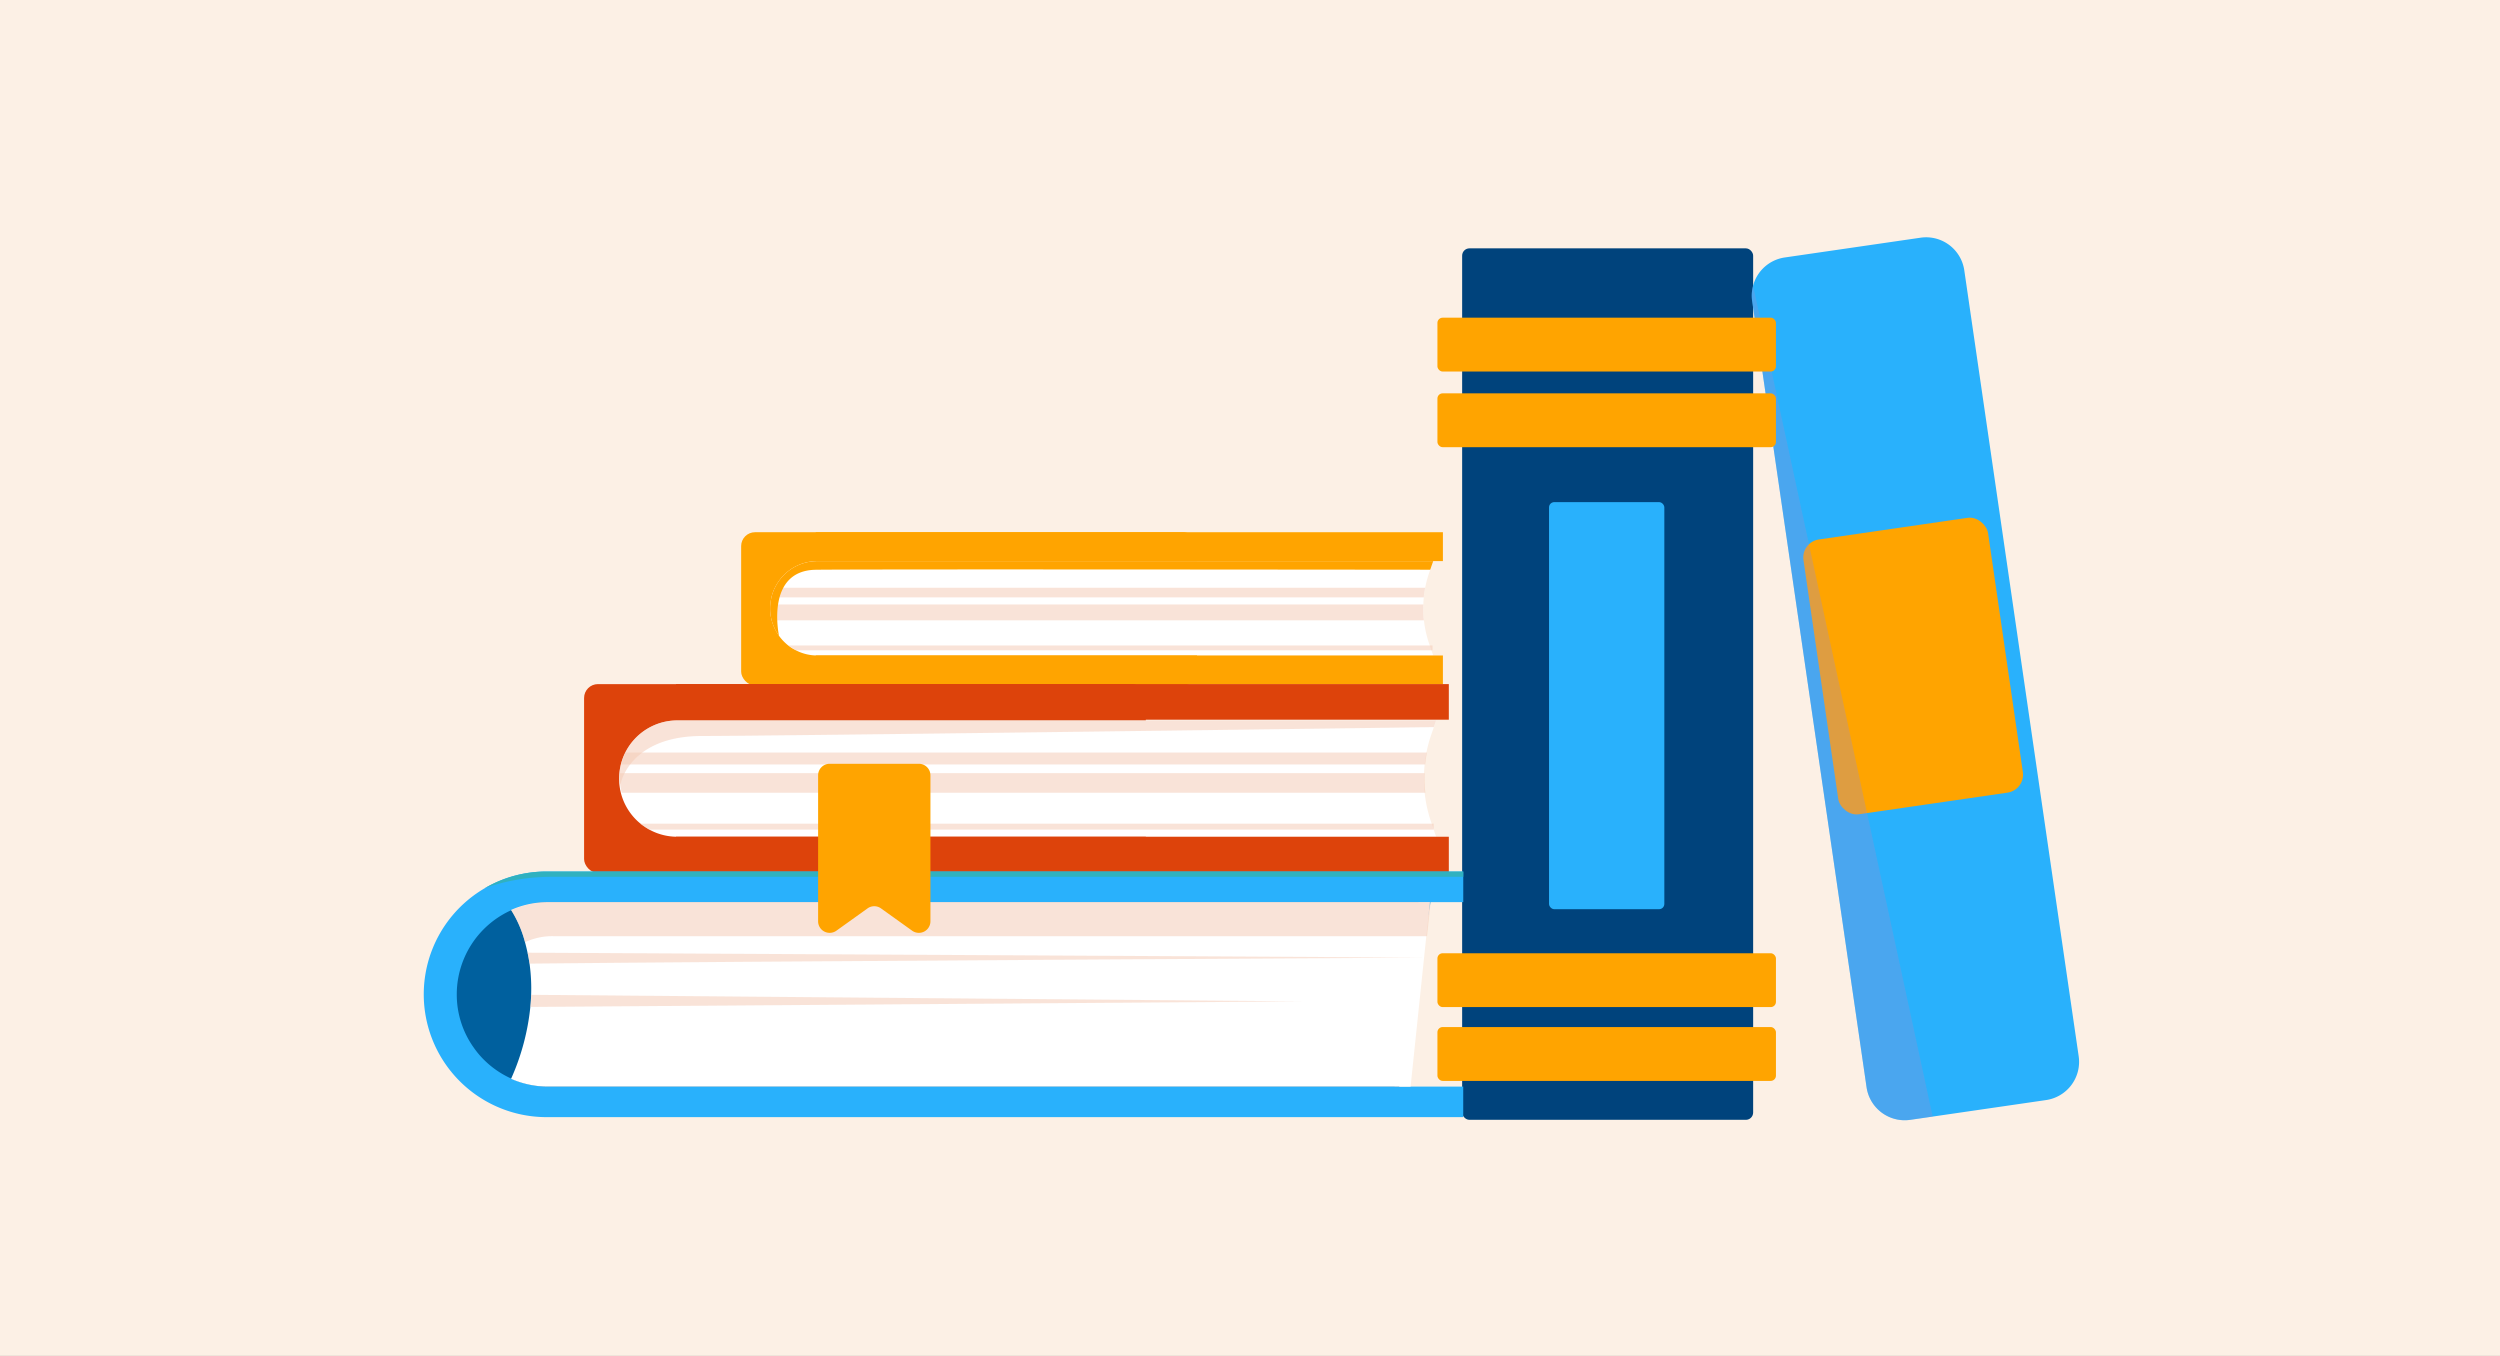 <svg xmlns="http://www.w3.org/2000/svg" width="295" height="160" viewBox="0 0 295 160">
  <rect x="0" y="0" width="295" height="160" fill="#333333" stroke="none"/>
  <g id="Grupo_53958" data-name="Grupo 53958" transform="translate(7578 10269)">
    <g id="Grupo_53937" data-name="Grupo 53937" transform="translate(0 -724)">
      <g id="Grupo_53884" data-name="Grupo 53884" transform="translate(-7753.778 -10043.232)">
        <rect id="Rectángulo_5270" data-name="Rectángulo 5270" width="295" height="160" transform="translate(175.778 498.233)" fill="#fcf0e5"/>
      </g>
    </g>
    <g id="Grupo_53938" data-name="Grupo 53938" transform="translate(-7753.611 -10767.399)">
      <rect id="Rectángulo_5284" data-name="Rectángulo 5284" width="53.792" height="18.085" rx="1.636" transform="translate(263.067 561.201)" fill="#ffa400"/>
      <path id="Trazado_100733" data-name="Trazado 100733" d="M344.519,575.133l.215.612H272.058a5.437,5.437,0,0,1-2.533-.612,5.139,5.139,0,0,1-.9-.564,6.648,6.648,0,0,1-.5-.45,5.562,5.562,0,0,1-.584-.686v-.007a5.738,5.738,0,0,1-.867-1.821,5.587,5.587,0,0,1-.182-1.424c0-.155.007-.3.021-.451a5.572,5.572,0,0,1,.127-.833,5.344,5.344,0,0,1,.41-1.142,5.552,5.552,0,0,1,5.013-3.145h72.676l-.356,1.015-.1.275a12.854,12.854,0,0,0-.5,1.855,11.2,11.2,0,0,0-.161,1.142c-.033.276-.047.551-.054.833a11.763,11.763,0,0,0,.068,1.875,12.776,12.776,0,0,0,.651,2.85l.041.114Z" fill="#fff"/>
      <path id="Trazado_100734" data-name="Trazado 100734" d="M343.78,567.753a11.188,11.188,0,0,0-.163,1.141h-76.98a5.394,5.394,0,0,1,.408-1.141Z" fill="#f4cab5" opacity="0.52" style="mix-blend-mode: multiply;isolation: isolate"/>
      <path id="Trazado_100735" data-name="Trazado 100735" d="M343.631,571.6h-76.96a5.521,5.521,0,0,1-.183-1.426c0-.15.007-.3.02-.448h77.055A11.524,11.524,0,0,0,343.631,571.6Z" fill="#f4cab5" opacity="0.52" style="mix-blend-mode: multiply;isolation: isolate"/>
      <path id="Trazado_100736" data-name="Trazado 100736" d="M268.627,574.565H344.65v.571H269.524Z" fill="#f4cab5" opacity="0.52" style="mix-blend-mode: multiply;isolation: isolate"/>
      <rect id="Rectángulo_5285" data-name="Rectángulo 5285" width="74.005" height="3.408" transform="translate(271.869 561.201)" fill="#ffa400"/>
      <rect id="Rectángulo_5286" data-name="Rectángulo 5286" width="74.005" height="3.408" transform="translate(271.869 575.746)" fill="#ffa400"/>
      <rect id="Rectángulo_5287" data-name="Rectángulo 5287" width="66.285" height="22.285" rx="1.636" transform="translate(244.533 579.123)" fill="#dd430b"/>
      <path id="Trazado_100737" data-name="Trazado 100737" d="M344.814,596.382l.262.752H255.527a6.822,6.822,0,0,1-3.125-.752,6.571,6.571,0,0,1-1.1-.706,6.164,6.164,0,0,1-.631-.551,6.866,6.866,0,0,1-1.781-3.1,6.768,6.768,0,0,1-.2-1.169,5.723,5.723,0,0,1-.027-.585c0-.188.014-.369.027-.558a7.458,7.458,0,0,1,.162-1.028,6.688,6.688,0,0,1,.5-1.4,6.867,6.867,0,0,1,6.182-3.878h89.549l-.275.793-.276.8a15.22,15.22,0,0,0-.618,2.285,12.548,12.548,0,0,0-.2,1.4c-.041.343-.061.686-.068,1.028a14.868,14.868,0,0,0,.081,2.312,15.961,15.961,0,0,0,.806,3.515l.047.134Z" fill="#fff"/>
      <path id="Trazado_100738" data-name="Trazado 100738" d="M343.991,587.2a13.362,13.362,0,0,0-.2,1.406H248.933a6.679,6.679,0,0,1,.5-1.406Z" fill="#f4cab5" opacity="0.52" style="mix-blend-mode: multiply;isolation: isolate"/>
      <path id="Trazado_100739" data-name="Trazado 100739" d="M343.807,591.942H248.974a6.823,6.823,0,0,1-.226-1.758c0-.184.009-.368.026-.552h94.95A14.167,14.167,0,0,0,343.807,591.942Z" fill="#f4cab5" opacity="0.52" style="mix-blend-mode: multiply;isolation: isolate"/>
      <path id="Trazado_100740" data-name="Trazado 100740" d="M251.106,595.591h93.678v.7H252.21Z" fill="#f4cab5" opacity="0.52" style="mix-blend-mode: multiply;isolation: isolate"/>
      <rect id="Rectángulo_5288" data-name="Rectángulo 5288" width="91.192" height="4.2" transform="translate(255.38 579.123)" fill="#dd430b"/>
      <rect id="Rectángulo_5289" data-name="Rectángulo 5289" width="91.192" height="4.2" transform="translate(255.38 597.134)" fill="#dd430b"/>
      <rect id="Rectángulo_5290" data-name="Rectángulo 5290" width="34.338" height="102.834" rx="0.86" transform="translate(348.144 527.705)" fill="#00437c"/>
      <path id="Trazado_100741" data-name="Trazado 100741" d="M417.046,628.207l-13.379,1.949-2.641.383a4.551,4.551,0,0,1-5.161-3.851l-13.5-92.748a4.46,4.46,0,0,1,.108-1.821,4.541,4.541,0,0,1,3.743-3.339l16.02-2.332a4.551,4.551,0,0,1,5.161,3.85l13.5,92.748A4.556,4.556,0,0,1,417.046,628.207Z" fill="#29b1fc"/>
      <rect id="Rectángulo_5291" data-name="Rectángulo 5291" width="22.014" height="32.768" rx="2.141" transform="translate(388.112 562.366) rotate(-8.282)" fill="#ffa400"/>
      <path id="Trazado_100742" data-name="Trazado 100742" d="M403.667,630.156l-2.641.383a4.551,4.551,0,0,1-5.161-3.851l-13.5-92.748a4.46,4.46,0,0,1,.108-1.821l.006.007Z" fill="#9590d1" opacity="0.31" style="mix-blend-mode: multiply;isolation: isolate"/>
      <rect id="Rectángulo_5292" data-name="Rectángulo 5292" width="39.945" height="6.355" rx="0.618" transform="translate(345.227 535.886)" fill="#ffa400"/>
      <rect id="Rectángulo_5293" data-name="Rectángulo 5293" width="39.945" height="6.355" rx="0.618" transform="translate(345.227 544.812)" fill="#ffa400"/>
      <rect id="Rectángulo_5294" data-name="Rectángulo 5294" width="13.606" height="48.033" rx="0.618" transform="translate(358.396 557.65)" fill="#29b1fc"/>
      <rect id="Rectángulo_5295" data-name="Rectángulo 5295" width="39.945" height="6.355" rx="0.618" transform="translate(345.227 610.881)" fill="#ffa400"/>
      <rect id="Rectángulo_5296" data-name="Rectángulo 5296" width="39.945" height="6.355" rx="0.618" transform="translate(345.227 619.59)" fill="#ffa400"/>
      <path id="Trazado_100743" data-name="Trazado 100743" d="M341.2,621.359l-1.028,5.262h8.1v3.6H240.106a14.49,14.49,0,0,1-7.291-27.013l.006-.007a14.389,14.389,0,0,1,7.285-1.962h108.17v3.608h-3.851Z" fill="#29b1fc"/>
      <path id="Trazado_100744" data-name="Trazado 100744" d="M348.276,601.24v.625H240.737A23.837,23.837,0,0,0,233.386,603c-.323.114-.518.188-.565.2a14.389,14.389,0,0,1,7.285-1.962Z" fill="#30b1c0"/>
      <path id="Trazado_100745" data-name="Trazado 100745" d="M343,604.848l-.424,4.019-1.854,17.754H240.4a10.85,10.85,0,0,1-7.7-3.186A10.216,10.216,0,0,1,231.5,622a10.752,10.752,0,0,1-1.99-6.263A10.888,10.888,0,0,1,240.4,604.848Z" fill="#00609e"/>
      <path id="Trazado_100746" data-name="Trazado 100746" d="M344.338,604.848l-.424,4.019-.262,2.526-1.592,15.228H240.307a10.878,10.878,0,0,1-4.388-.921c0-.013.007-.02.014-.034a27.556,27.556,0,0,0,2.258-8.446c.053-.491.08-.968.094-1.432a21.113,21.113,0,0,0-.189-3.682c-.067-.451-.147-.881-.235-1.291-.094-.436-.195-.853-.3-1.236a13.5,13.5,0,0,0-1.626-3.777l-.021-.026a10.638,10.638,0,0,1,3.925-.914c.181-.007.37-.014.558-.014Z" fill="#fff"/>
      <path id="Trazado_100747" data-name="Trazado 100747" d="M344.425,604.848,344,608.867H240.878a7.643,7.643,0,0,0-3.319.712,13.5,13.5,0,0,0-1.626-3.777,10.968,10.968,0,0,1,3.9-.94c.181-.007.37-.014.558-.014Z" fill="#f4cab5" opacity="0.52" style="mix-blend-mode: multiply;isolation: isolate"/>
      <path id="Trazado_100748" data-name="Trazado 100748" d="M343.652,611.393s-82.19.457-105.556.713c-.067-.451-.147-.881-.235-1.291Z" fill="#f4cab5" opacity="0.52" style="mix-blend-mode: multiply;isolation: isolate"/>
      <path id="Trazado_100749" data-name="Trazado 100749" d="M329.245,616.561l-91.054.659c.053-.491.08-.968.094-1.432Z" fill="#f4cab5" opacity="0.52" style="mix-blend-mode: multiply;isolation: isolate"/>
      <path id="Trazado_100750" data-name="Trazado 100750" d="M344.734,564.61l-.356,1.015c-13.763-.014-67.273-.068-72.508.006-5.9.094-4.395,7.52-4.334,7.8a5.738,5.738,0,0,1-.867-1.821,5.587,5.587,0,0,1-.182-1.424c0-.155.007-.3.021-.451a5.572,5.572,0,0,1,.127-.833,5.344,5.344,0,0,1,.41-1.142,5.552,5.552,0,0,1,5.013-3.145Z" fill="#ffa400"/>
      <path id="Trazado_100751" data-name="Trazado 100751" d="M345.076,583.405l-.275.793c-16.786.229-78.945,1.049-86.344,1.049-8.568,0-9.609,5.624-9.609,5.624l-.162-.013a5.723,5.723,0,0,1-.027-.585c0-.188.014-.369.027-.558a7.458,7.458,0,0,1,.162-1.028,6.688,6.688,0,0,1,.5-1.4,6.867,6.867,0,0,1,6.182-3.878Z" fill="#f4cab5" opacity="0.52" style="mix-blend-mode: multiply;isolation: isolate"/>
      <path id="Trazado_100752" data-name="Trazado 100752" d="M283.244,608.221l-3.675-2.632a1.364,1.364,0,0,0-1.588,0l-3.675,2.632a1.364,1.364,0,0,1-2.158-1.109V589.889a1.364,1.364,0,0,1,1.364-1.364h10.526a1.364,1.364,0,0,1,1.364,1.364v17.223A1.364,1.364,0,0,1,283.244,608.221Z" fill="#ffa400"/>
    </g>
  </g>
</svg>
